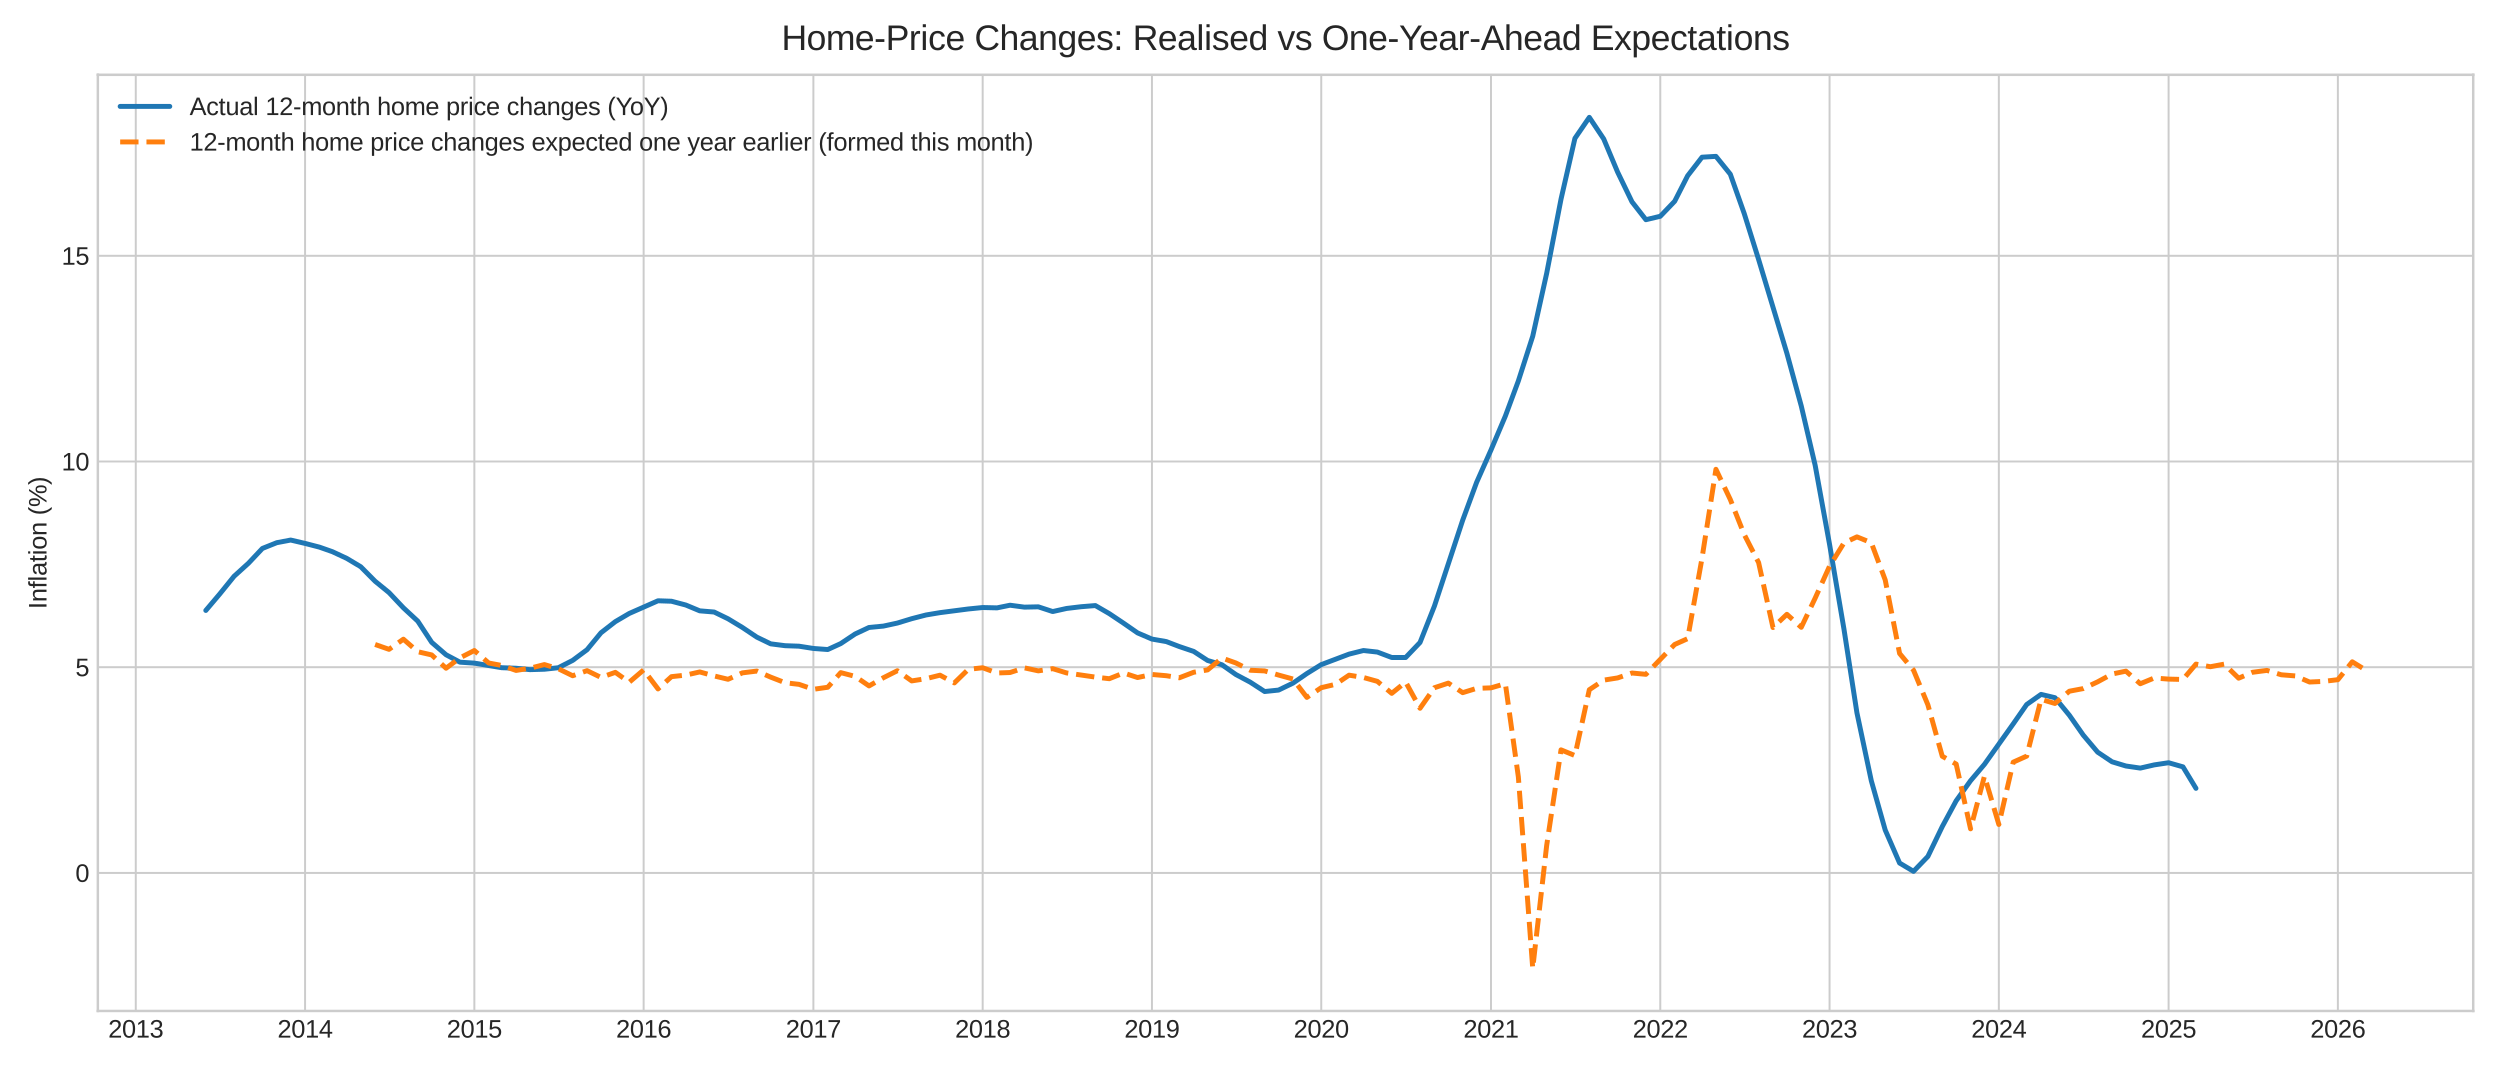 <?xml version="1.0" encoding="utf-8" standalone="no"?>
<!DOCTYPE svg PUBLIC "-//W3C//DTD SVG 1.1//EN"
  "http://www.w3.org/Graphics/SVG/1.1/DTD/svg11.dtd">
<svg xmlns:xlink="http://www.w3.org/1999/xlink" width="1008pt" height="432pt" viewBox="0 0 1008 432" xmlns="http://www.w3.org/2000/svg" version="1.1">
 <defs>
  <style type="text/css">*{stroke-linejoin: round; stroke-linecap: butt}</style>
 </defs>
 <g id="figure_1">
  <g id="patch_1">
   <path d="M 0 432 
L 1008 432 
L 1008 0 
L 0 0 
z
" style="fill: #ffffff"/>
  </g>
  <g id="axes_1">
   <g id="patch_2">
    <path d="M 39.45 407.62 
L 997.2 407.62 
L 997.2 30.16 
L 39.45 30.16 
z
" style="fill: #ffffff"/>
   </g>
   <g id="matplotlib.axis_1">
    <g id="xtick_1">
     <g id="line2d_1">
      <path d="M 54.747 407.62 
L 54.747 30.16 
" clip-path="url(#p0ac0f9d3ae)" style="fill: none; stroke: #cccccc; stroke-width: 0.8; stroke-linecap: round"/>
     </g>
     <g id="line2d_2"/>
     <g id="text_1">
      <!-- 2013 -->
      <g style="fill: #262626" transform="translate(43.625 418.367) scale(0.1 -0.1)">
       <defs>
        <path id="LiberationSans-32" d="M 322 0 
L 322 397 
Q 481 763 711 1042 
Q 941 1322 1194 1548 
Q 1447 1775 1695 1969 
Q 1944 2163 2144 2356 
Q 2344 2550 2467 2762 
Q 2591 2975 2591 3244 
Q 2591 3431 2534 3573 
Q 2478 3716 2372 3812 
Q 2266 3909 2117 3957 
Q 1969 4006 1788 4006 
Q 1619 4006 1470 3959 
Q 1322 3913 1206 3819 
Q 1091 3725 1017 3586 
Q 944 3447 922 3263 
L 347 3316 
Q 375 3553 478 3762 
Q 581 3972 762 4130 
Q 944 4288 1198 4378 
Q 1453 4469 1788 4469 
Q 2116 4469 2372 4391 
Q 2628 4313 2804 4159 
Q 2981 4006 3075 3781 
Q 3169 3556 3169 3263 
Q 3169 3041 3089 2841 
Q 3009 2641 2876 2459 
Q 2744 2278 2569 2109 
Q 2394 1941 2203 1780 
Q 2013 1619 1819 1461 
Q 1625 1303 1454 1143 
Q 1284 984 1150 820 
Q 1016 656 941 478 
L 3238 478 
L 3238 0 
L 322 0 
z
" transform="scale(0.016)"/>
        <path id="LiberationSans-30" d="M 3309 2203 
Q 3309 1569 3189 1136 
Q 3069 703 2861 436 
Q 2653 169 2372 53 
Q 2091 -63 1772 -63 
Q 1450 -63 1172 53 
Q 894 169 689 434 
Q 484 700 367 1133 
Q 250 1566 250 2203 
Q 250 2869 367 3305 
Q 484 3741 690 4000 
Q 897 4259 1178 4364 
Q 1459 4469 1791 4469 
Q 2106 4469 2382 4364 
Q 2659 4259 2865 4000 
Q 3072 3741 3190 3305 
Q 3309 2869 3309 2203 
z
M 2738 2203 
Q 2738 2728 2675 3076 
Q 2613 3425 2491 3633 
Q 2369 3841 2192 3927 
Q 2016 4013 1791 4013 
Q 1553 4013 1372 3925 
Q 1191 3838 1067 3630 
Q 944 3422 881 3073 
Q 819 2725 819 2203 
Q 819 1697 883 1350 
Q 947 1003 1070 792 
Q 1194 581 1372 489 
Q 1550 397 1778 397 
Q 2000 397 2178 489 
Q 2356 581 2479 792 
Q 2603 1003 2670 1350 
Q 2738 1697 2738 2203 
z
" transform="scale(0.016)"/>
        <path id="LiberationSans-31" d="M 488 0 
L 488 478 
L 1609 478 
L 1609 3866 
L 616 3156 
L 616 3688 
L 1656 4403 
L 2175 4403 
L 2175 478 
L 3247 478 
L 3247 0 
L 488 0 
z
" transform="scale(0.016)"/>
        <path id="LiberationSans-33" d="M 3278 1216 
Q 3278 913 3179 675 
Q 3081 438 2892 273 
Q 2703 109 2423 23 
Q 2144 -63 1784 -63 
Q 1375 -63 1095 39 
Q 816 141 634 308 
Q 453 475 362 689 
Q 272 903 244 1131 
L 825 1184 
Q 850 1009 917 865 
Q 984 722 1100 619 
Q 1216 516 1384 459 
Q 1553 403 1784 403 
Q 2209 403 2451 612 
Q 2694 822 2694 1234 
Q 2694 1478 2586 1626 
Q 2478 1775 2317 1858 
Q 2156 1941 1967 1969 
Q 1778 1997 1619 1997 
L 1300 1997 
L 1300 2484 
L 1606 2484 
Q 1766 2484 1937 2517 
Q 2109 2550 2251 2636 
Q 2394 2722 2486 2869 
Q 2578 3016 2578 3244 
Q 2578 3597 2370 3801 
Q 2163 4006 1753 4006 
Q 1381 4006 1151 3815 
Q 922 3625 884 3278 
L 319 3322 
Q 353 3613 478 3828 
Q 603 4044 795 4186 
Q 988 4328 1234 4398 
Q 1481 4469 1759 4469 
Q 2128 4469 2393 4376 
Q 2659 4284 2828 4126 
Q 2997 3969 3076 3756 
Q 3156 3544 3156 3303 
Q 3156 3109 3103 2940 
Q 3050 2772 2937 2637 
Q 2825 2503 2651 2406 
Q 2478 2309 2234 2259 
L 2234 2247 
Q 2500 2219 2697 2126 
Q 2894 2034 3022 1896 
Q 3150 1759 3214 1584 
Q 3278 1409 3278 1216 
z
" transform="scale(0.016)"/>
       </defs>
       <use xlink:href="#LiberationSans-32"/>
       <use xlink:href="#LiberationSans-30" transform="translate(55.615 0)"/>
       <use xlink:href="#LiberationSans-31" transform="translate(111.23 0)"/>
       <use xlink:href="#LiberationSans-33" transform="translate(166.846 0)"/>
      </g>
     </g>
    </g>
    <g id="xtick_2">
     <g id="line2d_3">
      <path d="M 123.003 407.62 
L 123.003 30.16 
" clip-path="url(#p0ac0f9d3ae)" style="fill: none; stroke: #cccccc; stroke-width: 0.8; stroke-linecap: round"/>
     </g>
     <g id="line2d_4"/>
     <g id="text_2">
      <!-- 2014 -->
      <g style="fill: #262626" transform="translate(111.881 418.367) scale(0.1 -0.1)">
       <defs>
        <path id="LiberationSans-34" d="M 2753 997 
L 2753 0 
L 2222 0 
L 2222 997 
L 147 997 
L 147 1434 
L 2163 4403 
L 2753 4403 
L 2753 1441 
L 3372 1441 
L 3372 997 
L 2753 997 
z
M 2222 3769 
Q 2216 3753 2191 3708 
Q 2166 3663 2134 3606 
Q 2103 3550 2070 3492 
Q 2038 3434 2013 3397 
L 884 1734 
Q 869 1709 839 1668 
Q 809 1628 778 1586 
Q 747 1544 715 1503 
Q 684 1463 666 1441 
L 2222 1441 
L 2222 3769 
z
" transform="scale(0.016)"/>
       </defs>
       <use xlink:href="#LiberationSans-32"/>
       <use xlink:href="#LiberationSans-30" transform="translate(55.615 0)"/>
       <use xlink:href="#LiberationSans-31" transform="translate(111.23 0)"/>
       <use xlink:href="#LiberationSans-34" transform="translate(166.846 0)"/>
      </g>
     </g>
    </g>
    <g id="xtick_3">
     <g id="line2d_5">
      <path d="M 191.258 407.62 
L 191.258 30.16 
" clip-path="url(#p0ac0f9d3ae)" style="fill: none; stroke: #cccccc; stroke-width: 0.8; stroke-linecap: round"/>
     </g>
     <g id="line2d_6"/>
     <g id="text_3">
      <!-- 2015 -->
      <g style="fill: #262626" transform="translate(180.136 418.367) scale(0.1 -0.1)">
       <defs>
        <path id="LiberationSans-35" d="M 3291 1434 
Q 3291 1103 3191 828 
Q 3091 553 2894 354 
Q 2697 156 2405 46 
Q 2113 -63 1728 -63 
Q 1381 -63 1123 18 
Q 866 100 687 242 
Q 509 384 404 575 
Q 300 766 256 984 
L 825 1050 
Q 859 925 921 808 
Q 984 691 1092 598 
Q 1200 506 1358 451 
Q 1516 397 1741 397 
Q 1959 397 2137 464 
Q 2316 531 2442 662 
Q 2569 794 2637 984 
Q 2706 1175 2706 1422 
Q 2706 1625 2640 1795 
Q 2575 1966 2453 2089 
Q 2331 2213 2154 2281 
Q 1978 2350 1753 2350 
Q 1613 2350 1494 2325 
Q 1375 2300 1273 2256 
Q 1172 2213 1089 2155 
Q 1006 2097 934 2034 
L 384 2034 
L 531 4403 
L 3034 4403 
L 3034 3925 
L 1044 3925 
L 959 2528 
Q 1109 2644 1334 2726 
Q 1559 2809 1869 2809 
Q 2197 2809 2459 2709 
Q 2722 2609 2906 2426 
Q 3091 2244 3191 1991 
Q 3291 1738 3291 1434 
z
" transform="scale(0.016)"/>
       </defs>
       <use xlink:href="#LiberationSans-32"/>
       <use xlink:href="#LiberationSans-30" transform="translate(55.615 0)"/>
       <use xlink:href="#LiberationSans-31" transform="translate(111.23 0)"/>
       <use xlink:href="#LiberationSans-35" transform="translate(166.846 0)"/>
      </g>
     </g>
    </g>
    <g id="xtick_4">
     <g id="line2d_7">
      <path d="M 259.514 407.62 
L 259.514 30.16 
" clip-path="url(#p0ac0f9d3ae)" style="fill: none; stroke: #cccccc; stroke-width: 0.8; stroke-linecap: round"/>
     </g>
     <g id="line2d_8"/>
     <g id="text_4">
      <!-- 2016 -->
      <g style="fill: #262626" transform="translate(248.392 418.367) scale(0.1 -0.1)">
       <defs>
        <path id="LiberationSans-36" d="M 3278 1441 
Q 3278 1109 3186 832 
Q 3094 556 2914 357 
Q 2734 159 2468 48 
Q 2203 -63 1856 -63 
Q 1472 -63 1184 84 
Q 897 231 706 507 
Q 516 784 420 1186 
Q 325 1588 325 2100 
Q 325 2688 433 3131 
Q 541 3575 744 3872 
Q 947 4169 1239 4319 
Q 1531 4469 1900 4469 
Q 2125 4469 2322 4422 
Q 2519 4375 2680 4270 
Q 2841 4166 2962 3994 
Q 3084 3822 3156 3572 
L 2619 3475 
Q 2531 3759 2339 3886 
Q 2147 4013 1894 4013 
Q 1663 4013 1475 3903 
Q 1288 3794 1156 3576 
Q 1025 3359 954 3031 
Q 884 2703 884 2266 
Q 1038 2550 1316 2698 
Q 1594 2847 1953 2847 
Q 2253 2847 2497 2750 
Q 2741 2653 2914 2470 
Q 3088 2288 3183 2027 
Q 3278 1766 3278 1441 
z
M 2706 1416 
Q 2706 1644 2650 1828 
Q 2594 2013 2481 2142 
Q 2369 2272 2203 2342 
Q 2038 2413 1819 2413 
Q 1666 2413 1509 2367 
Q 1353 2322 1226 2220 
Q 1100 2119 1020 1953 
Q 941 1788 941 1550 
Q 941 1306 1003 1095 
Q 1066 884 1183 728 
Q 1300 572 1465 481 
Q 1631 391 1838 391 
Q 2041 391 2202 461 
Q 2363 531 2475 664 
Q 2588 797 2647 987 
Q 2706 1178 2706 1416 
z
" transform="scale(0.016)"/>
       </defs>
       <use xlink:href="#LiberationSans-32"/>
       <use xlink:href="#LiberationSans-30" transform="translate(55.615 0)"/>
       <use xlink:href="#LiberationSans-31" transform="translate(111.23 0)"/>
       <use xlink:href="#LiberationSans-36" transform="translate(166.846 0)"/>
      </g>
     </g>
    </g>
    <g id="xtick_5">
     <g id="line2d_9">
      <path d="M 327.957 407.62 
L 327.957 30.16 
" clip-path="url(#p0ac0f9d3ae)" style="fill: none; stroke: #cccccc; stroke-width: 0.8; stroke-linecap: round"/>
     </g>
     <g id="line2d_10"/>
     <g id="text_5">
      <!-- 2017 -->
      <g style="fill: #262626" transform="translate(316.835 418.367) scale(0.1 -0.1)">
       <defs>
        <path id="LiberationSans-37" d="M 3238 3947 
Q 2906 3441 2628 2973 
Q 2350 2506 2150 2032 
Q 1950 1559 1839 1061 
Q 1728 563 1728 0 
L 1141 0 
Q 1141 528 1266 1036 
Q 1391 1544 1603 2033 
Q 1816 2522 2097 2994 
Q 2378 3466 2694 3925 
L 328 3925 
L 328 4403 
L 3238 4403 
L 3238 3947 
z
" transform="scale(0.016)"/>
       </defs>
       <use xlink:href="#LiberationSans-32"/>
       <use xlink:href="#LiberationSans-30" transform="translate(55.615 0)"/>
       <use xlink:href="#LiberationSans-31" transform="translate(111.23 0)"/>
       <use xlink:href="#LiberationSans-37" transform="translate(166.846 0)"/>
      </g>
     </g>
    </g>
    <g id="xtick_6">
     <g id="line2d_11">
      <path d="M 396.213 407.62 
L 396.213 30.16 
" clip-path="url(#p0ac0f9d3ae)" style="fill: none; stroke: #cccccc; stroke-width: 0.8; stroke-linecap: round"/>
     </g>
     <g id="line2d_12"/>
     <g id="text_6">
      <!-- 2018 -->
      <g style="fill: #262626" transform="translate(385.091 418.367) scale(0.1 -0.1)">
       <defs>
        <path id="LiberationSans-38" d="M 3281 1228 
Q 3281 947 3192 711 
Q 3103 475 2920 303 
Q 2738 131 2453 34 
Q 2169 -63 1781 -63 
Q 1394 -63 1111 34 
Q 828 131 642 301 
Q 456 472 367 708 
Q 278 944 278 1222 
Q 278 1463 351 1650 
Q 425 1838 548 1973 
Q 672 2109 830 2192 
Q 988 2275 1156 2303 
L 1156 2316 
Q 972 2359 826 2456 
Q 681 2553 582 2689 
Q 484 2825 432 2990 
Q 381 3156 381 3341 
Q 381 3572 470 3776 
Q 559 3981 734 4136 
Q 909 4291 1168 4380 
Q 1428 4469 1769 4469 
Q 2128 4469 2392 4378 
Q 2656 4288 2829 4133 
Q 3003 3978 3087 3772 
Q 3172 3566 3172 3334 
Q 3172 3153 3120 2987 
Q 3069 2822 2970 2686 
Q 2872 2550 2726 2454 
Q 2581 2359 2391 2322 
L 2391 2309 
Q 2581 2278 2743 2195 
Q 2906 2113 3025 1977 
Q 3144 1841 3212 1653 
Q 3281 1466 3281 1228 
z
M 2588 3303 
Q 2588 3469 2545 3606 
Q 2503 3744 2406 3842 
Q 2309 3941 2153 3995 
Q 1997 4050 1769 4050 
Q 1547 4050 1394 3995 
Q 1241 3941 1142 3842 
Q 1044 3744 1000 3606 
Q 956 3469 956 3303 
Q 956 3172 990 3034 
Q 1025 2897 1115 2784 
Q 1206 2672 1365 2600 
Q 1525 2528 1775 2528 
Q 2041 2528 2202 2600 
Q 2363 2672 2448 2784 
Q 2534 2897 2561 3034 
Q 2588 3172 2588 3303 
z
M 2697 1281 
Q 2697 1441 2653 1589 
Q 2609 1738 2503 1852 
Q 2397 1966 2217 2036 
Q 2038 2106 1769 2106 
Q 1522 2106 1348 2036 
Q 1175 1966 1067 1850 
Q 959 1734 909 1582 
Q 859 1431 859 1269 
Q 859 1066 909 898 
Q 959 731 1068 611 
Q 1178 491 1356 425 
Q 1534 359 1788 359 
Q 2044 359 2219 425 
Q 2394 491 2500 611 
Q 2606 731 2651 901 
Q 2697 1072 2697 1281 
z
" transform="scale(0.016)"/>
       </defs>
       <use xlink:href="#LiberationSans-32"/>
       <use xlink:href="#LiberationSans-30" transform="translate(55.615 0)"/>
       <use xlink:href="#LiberationSans-31" transform="translate(111.23 0)"/>
       <use xlink:href="#LiberationSans-38" transform="translate(166.846 0)"/>
      </g>
     </g>
    </g>
    <g id="xtick_7">
     <g id="line2d_13">
      <path d="M 464.468 407.62 
L 464.468 30.16 
" clip-path="url(#p0ac0f9d3ae)" style="fill: none; stroke: #cccccc; stroke-width: 0.8; stroke-linecap: round"/>
     </g>
     <g id="line2d_14"/>
     <g id="text_7">
      <!-- 2019 -->
      <g style="fill: #262626" transform="translate(453.347 418.367) scale(0.1 -0.1)">
       <defs>
        <path id="LiberationSans-39" d="M 3256 2291 
Q 3256 1703 3145 1261 
Q 3034 819 2828 525 
Q 2622 231 2326 84 
Q 2031 -63 1663 -63 
Q 1409 -63 1206 -11 
Q 1003 41 843 150 
Q 684 259 571 434 
Q 459 609 391 856 
L 928 941 
Q 1016 656 1202 523 
Q 1388 391 1672 391 
Q 1900 391 2089 498 
Q 2278 606 2411 822 
Q 2544 1038 2619 1363 
Q 2694 1688 2700 2125 
Q 2634 1978 2520 1862 
Q 2406 1747 2261 1667 
Q 2116 1588 1947 1545 
Q 1778 1503 1606 1503 
Q 1306 1503 1064 1611 
Q 822 1719 653 1912 
Q 484 2106 392 2379 
Q 300 2653 300 2988 
Q 300 3328 398 3603 
Q 497 3878 684 4070 
Q 872 4263 1145 4366 
Q 1419 4469 1766 4469 
Q 2500 4469 2878 3925 
Q 3256 3381 3256 2291 
z
M 2644 2834 
Q 2644 3078 2586 3293 
Q 2528 3509 2414 3668 
Q 2300 3828 2133 3920 
Q 1966 4013 1747 4013 
Q 1544 4013 1381 3941 
Q 1219 3869 1106 3736 
Q 994 3603 933 3412 
Q 872 3222 872 2988 
Q 872 2766 926 2575 
Q 981 2384 1090 2245 
Q 1200 2106 1362 2026 
Q 1525 1947 1741 1947 
Q 1897 1947 2058 2000 
Q 2219 2053 2348 2162 
Q 2478 2272 2561 2439 
Q 2644 2606 2644 2834 
z
" transform="scale(0.016)"/>
       </defs>
       <use xlink:href="#LiberationSans-32"/>
       <use xlink:href="#LiberationSans-30" transform="translate(55.615 0)"/>
       <use xlink:href="#LiberationSans-31" transform="translate(111.23 0)"/>
       <use xlink:href="#LiberationSans-39" transform="translate(166.846 0)"/>
      </g>
     </g>
    </g>
    <g id="xtick_8">
     <g id="line2d_15">
      <path d="M 532.724 407.62 
L 532.724 30.16 
" clip-path="url(#p0ac0f9d3ae)" style="fill: none; stroke: #cccccc; stroke-width: 0.8; stroke-linecap: round"/>
     </g>
     <g id="line2d_16"/>
     <g id="text_8">
      <!-- 2020 -->
      <g style="fill: #262626" transform="translate(521.602 418.367) scale(0.1 -0.1)">
       <use xlink:href="#LiberationSans-32"/>
       <use xlink:href="#LiberationSans-30" transform="translate(55.615 0)"/>
       <use xlink:href="#LiberationSans-32" transform="translate(111.23 0)"/>
       <use xlink:href="#LiberationSans-30" transform="translate(166.846 0)"/>
      </g>
     </g>
    </g>
    <g id="xtick_9">
     <g id="line2d_17">
      <path d="M 601.167 407.62 
L 601.167 30.16 
" clip-path="url(#p0ac0f9d3ae)" style="fill: none; stroke: #cccccc; stroke-width: 0.8; stroke-linecap: round"/>
     </g>
     <g id="line2d_18"/>
     <g id="text_9">
      <!-- 2021 -->
      <g style="fill: #262626" transform="translate(590.045 418.367) scale(0.1 -0.1)">
       <use xlink:href="#LiberationSans-32"/>
       <use xlink:href="#LiberationSans-30" transform="translate(55.615 0)"/>
       <use xlink:href="#LiberationSans-32" transform="translate(111.23 0)"/>
       <use xlink:href="#LiberationSans-31" transform="translate(166.846 0)"/>
      </g>
     </g>
    </g>
    <g id="xtick_10">
     <g id="line2d_19">
      <path d="M 669.423 407.62 
L 669.423 30.16 
" clip-path="url(#p0ac0f9d3ae)" style="fill: none; stroke: #cccccc; stroke-width: 0.8; stroke-linecap: round"/>
     </g>
     <g id="line2d_20"/>
     <g id="text_10">
      <!-- 2022 -->
      <g style="fill: #262626" transform="translate(658.301 418.367) scale(0.1 -0.1)">
       <use xlink:href="#LiberationSans-32"/>
       <use xlink:href="#LiberationSans-30" transform="translate(55.615 0)"/>
       <use xlink:href="#LiberationSans-32" transform="translate(111.23 0)"/>
       <use xlink:href="#LiberationSans-32" transform="translate(166.846 0)"/>
      </g>
     </g>
    </g>
    <g id="xtick_11">
     <g id="line2d_21">
      <path d="M 737.678 407.62 
L 737.678 30.16 
" clip-path="url(#p0ac0f9d3ae)" style="fill: none; stroke: #cccccc; stroke-width: 0.8; stroke-linecap: round"/>
     </g>
     <g id="line2d_22"/>
     <g id="text_11">
      <!-- 2023 -->
      <g style="fill: #262626" transform="translate(726.557 418.367) scale(0.1 -0.1)">
       <use xlink:href="#LiberationSans-32"/>
       <use xlink:href="#LiberationSans-30" transform="translate(55.615 0)"/>
       <use xlink:href="#LiberationSans-32" transform="translate(111.23 0)"/>
       <use xlink:href="#LiberationSans-33" transform="translate(166.846 0)"/>
      </g>
     </g>
    </g>
    <g id="xtick_12">
     <g id="line2d_23">
      <path d="M 805.934 407.62 
L 805.934 30.16 
" clip-path="url(#p0ac0f9d3ae)" style="fill: none; stroke: #cccccc; stroke-width: 0.8; stroke-linecap: round"/>
     </g>
     <g id="line2d_24"/>
     <g id="text_12">
      <!-- 2024 -->
      <g style="fill: #262626" transform="translate(794.812 418.367) scale(0.1 -0.1)">
       <use xlink:href="#LiberationSans-32"/>
       <use xlink:href="#LiberationSans-30" transform="translate(55.615 0)"/>
       <use xlink:href="#LiberationSans-32" transform="translate(111.23 0)"/>
       <use xlink:href="#LiberationSans-34" transform="translate(166.846 0)"/>
      </g>
     </g>
    </g>
    <g id="xtick_13">
     <g id="line2d_25">
      <path d="M 874.377 407.62 
L 874.377 30.16 
" clip-path="url(#p0ac0f9d3ae)" style="fill: none; stroke: #cccccc; stroke-width: 0.8; stroke-linecap: round"/>
     </g>
     <g id="line2d_26"/>
     <g id="text_13">
      <!-- 2025 -->
      <g style="fill: #262626" transform="translate(863.255 418.367) scale(0.1 -0.1)">
       <use xlink:href="#LiberationSans-32"/>
       <use xlink:href="#LiberationSans-30" transform="translate(55.615 0)"/>
       <use xlink:href="#LiberationSans-32" transform="translate(111.23 0)"/>
       <use xlink:href="#LiberationSans-35" transform="translate(166.846 0)"/>
      </g>
     </g>
    </g>
    <g id="xtick_14">
     <g id="line2d_27">
      <path d="M 942.633 407.62 
L 942.633 30.16 
" clip-path="url(#p0ac0f9d3ae)" style="fill: none; stroke: #cccccc; stroke-width: 0.8; stroke-linecap: round"/>
     </g>
     <g id="line2d_28"/>
     <g id="text_14">
      <!-- 2026 -->
      <g style="fill: #262626" transform="translate(931.511 418.367) scale(0.1 -0.1)">
       <use xlink:href="#LiberationSans-32"/>
       <use xlink:href="#LiberationSans-30" transform="translate(55.615 0)"/>
       <use xlink:href="#LiberationSans-32" transform="translate(111.23 0)"/>
       <use xlink:href="#LiberationSans-36" transform="translate(166.846 0)"/>
      </g>
     </g>
    </g>
   </g>
   <g id="matplotlib.axis_2">
    <g id="ytick_1">
     <g id="line2d_29">
      <path d="M 39.45 351.959 
L 997.2 351.959 
" clip-path="url(#p0ac0f9d3ae)" style="fill: none; stroke: #cccccc; stroke-width: 0.8; stroke-linecap: round"/>
     </g>
     <g id="line2d_30"/>
     <g id="text_15">
      <!-- 0 -->
      <g style="fill: #262626" transform="translate(30.389 355.582) scale(0.1 -0.1)">
       <use xlink:href="#LiberationSans-30"/>
      </g>
     </g>
    </g>
    <g id="ytick_2">
     <g id="line2d_31">
      <path d="M 39.45 269.016 
L 997.2 269.016 
" clip-path="url(#p0ac0f9d3ae)" style="fill: none; stroke: #cccccc; stroke-width: 0.8; stroke-linecap: round"/>
     </g>
     <g id="line2d_32"/>
     <g id="text_16">
      <!-- 5 -->
      <g style="fill: #262626" transform="translate(30.389 272.639) scale(0.1 -0.1)">
       <use xlink:href="#LiberationSans-35"/>
      </g>
     </g>
    </g>
    <g id="ytick_3">
     <g id="line2d_33">
      <path d="M 39.45 186.073 
L 997.2 186.073 
" clip-path="url(#p0ac0f9d3ae)" style="fill: none; stroke: #cccccc; stroke-width: 0.8; stroke-linecap: round"/>
     </g>
     <g id="line2d_34"/>
     <g id="text_17">
      <!-- 10 -->
      <g style="fill: #262626" transform="translate(24.828 189.696) scale(0.1 -0.1)">
       <use xlink:href="#LiberationSans-31"/>
       <use xlink:href="#LiberationSans-30" transform="translate(55.615 0)"/>
      </g>
     </g>
    </g>
    <g id="ytick_4">
     <g id="line2d_35">
      <path d="M 39.45 103.13 
L 997.2 103.13 
" clip-path="url(#p0ac0f9d3ae)" style="fill: none; stroke: #cccccc; stroke-width: 0.8; stroke-linecap: round"/>
     </g>
     <g id="line2d_36"/>
     <g id="text_18">
      <!-- 15 -->
      <g style="fill: #262626" transform="translate(24.828 106.753) scale(0.1 -0.1)">
       <use xlink:href="#LiberationSans-31"/>
       <use xlink:href="#LiberationSans-35" transform="translate(55.615 0)"/>
      </g>
     </g>
    </g>
    <g id="text_19">
     <!-- Inflation (%) -->
     <g style="fill: #262626" transform="translate(18.753 245.566) rotate(-90) scale(0.1 -0.1)">
      <defs>
       <path id="LiberationSans-49" d="M 591 0 
L 591 4403 
L 1188 4403 
L 1188 0 
L 591 0 
z
" transform="scale(0.016)"/>
       <path id="LiberationSans-6e" d="M 2578 0 
L 2578 2144 
Q 2578 2391 2542 2556 
Q 2506 2722 2425 2823 
Q 2344 2925 2211 2967 
Q 2078 3009 1881 3009 
Q 1681 3009 1520 2939 
Q 1359 2869 1245 2736 
Q 1131 2603 1068 2408 
Q 1006 2213 1006 1959 
L 1006 0 
L 444 0 
L 444 2659 
Q 444 2766 442 2883 
Q 441 3000 437 3104 
Q 434 3209 431 3284 
Q 428 3359 425 3381 
L 956 3381 
Q 959 3366 962 3297 
Q 966 3228 970 3139 
Q 975 3050 978 2958 
Q 981 2866 981 2803 
L 991 2803 
Q 1072 2950 1169 3069 
Q 1266 3188 1394 3270 
Q 1522 3353 1687 3398 
Q 1853 3444 2072 3444 
Q 2353 3444 2556 3375 
Q 2759 3306 2890 3162 
Q 3022 3019 3083 2792 
Q 3144 2566 3144 2253 
L 3144 0 
L 2578 0 
z
" transform="scale(0.016)"/>
       <path id="LiberationSans-66" d="M 1128 2972 
L 1128 0 
L 566 0 
L 566 2972 
L 91 2972 
L 91 3381 
L 566 3381 
L 566 3763 
Q 566 3947 600 4105 
Q 634 4263 726 4380 
Q 819 4497 978 4564 
Q 1138 4631 1391 4631 
Q 1491 4631 1598 4622 
Q 1706 4613 1788 4594 
L 1788 4166 
Q 1734 4175 1664 4183 
Q 1594 4191 1538 4191 
Q 1413 4191 1333 4156 
Q 1253 4122 1208 4058 
Q 1163 3994 1145 3900 
Q 1128 3806 1128 3684 
L 1128 3381 
L 1788 3381 
L 1788 2972 
L 1128 2972 
z
" transform="scale(0.016)"/>
       <path id="LiberationSans-6c" d="M 431 0 
L 431 4638 
L 994 4638 
L 994 0 
L 431 0 
z
" transform="scale(0.016)"/>
       <path id="LiberationSans-61" d="M 1294 -63 
Q 784 -63 528 206 
Q 272 475 272 944 
Q 272 1278 398 1492 
Q 525 1706 729 1828 
Q 934 1950 1196 1997 
Q 1459 2044 1731 2050 
L 2491 2063 
L 2491 2247 
Q 2491 2456 2447 2603 
Q 2403 2750 2312 2840 
Q 2222 2931 2086 2973 
Q 1950 3016 1766 3016 
Q 1603 3016 1472 2992 
Q 1341 2969 1244 2908 
Q 1147 2847 1087 2742 
Q 1028 2638 1009 2478 
L 422 2531 
Q 453 2731 540 2898 
Q 628 3066 789 3187 
Q 950 3309 1192 3376 
Q 1434 3444 1778 3444 
Q 2416 3444 2737 3151 
Q 3059 2859 3059 2306 
L 3059 850 
Q 3059 600 3125 473 
Q 3191 347 3375 347 
Q 3422 347 3469 353 
Q 3516 359 3559 369 
L 3559 19 
Q 3453 -6 3348 -18 
Q 3244 -31 3125 -31 
Q 2966 -31 2852 11 
Q 2738 53 2666 139 
Q 2594 225 2556 351 
Q 2519 478 2509 647 
L 2491 647 
Q 2400 484 2292 353 
Q 2184 222 2040 130 
Q 1897 38 1714 -12 
Q 1531 -63 1294 -63 
z
M 1422 359 
Q 1691 359 1892 457 
Q 2094 556 2226 709 
Q 2359 863 2425 1044 
Q 2491 1225 2491 1391 
L 2491 1669 
L 1875 1656 
Q 1669 1653 1483 1626 
Q 1297 1600 1156 1522 
Q 1016 1444 933 1303 
Q 850 1163 850 934 
Q 850 659 998 509 
Q 1147 359 1422 359 
z
" transform="scale(0.016)"/>
       <path id="LiberationSans-74" d="M 1731 25 
Q 1603 -9 1470 -29 
Q 1338 -50 1163 -50 
Q 488 -50 488 716 
L 488 2972 
L 97 2972 
L 97 3381 
L 509 3381 
L 675 4138 
L 1050 4138 
L 1050 3381 
L 1675 3381 
L 1675 2972 
L 1050 2972 
L 1050 838 
Q 1050 594 1129 495 
Q 1209 397 1406 397 
Q 1488 397 1564 409 
Q 1641 422 1731 441 
L 1731 25 
z
" transform="scale(0.016)"/>
       <path id="LiberationSans-69" d="M 428 4100 
L 428 4638 
L 991 4638 
L 991 4100 
L 428 4100 
z
M 428 0 
L 428 3381 
L 991 3381 
L 991 0 
L 428 0 
z
" transform="scale(0.016)"/>
       <path id="LiberationSans-6f" d="M 3291 1694 
Q 3291 806 2900 371 
Q 2509 -63 1766 -63 
Q 1413 -63 1134 43 
Q 856 150 664 369 
Q 472 588 370 917 
Q 269 1247 269 1694 
Q 269 3444 1784 3444 
Q 2178 3444 2464 3334 
Q 2750 3225 2933 3006 
Q 3116 2788 3203 2459 
Q 3291 2131 3291 1694 
z
M 2700 1694 
Q 2700 2088 2639 2344 
Q 2578 2600 2461 2753 
Q 2344 2906 2175 2967 
Q 2006 3028 1794 3028 
Q 1578 3028 1404 2964 
Q 1231 2900 1109 2745 
Q 988 2591 923 2334 
Q 859 2078 859 1694 
Q 859 1300 928 1042 
Q 997 784 1117 631 
Q 1238 478 1402 415 
Q 1566 353 1759 353 
Q 1975 353 2150 414 
Q 2325 475 2447 628 
Q 2569 781 2634 1040 
Q 2700 1300 2700 1694 
z
" transform="scale(0.016)"/>
       <path id="LiberationSans-20" transform="scale(0.016)"/>
       <path id="LiberationSans-28" d="M 397 1663 
Q 397 2097 462 2494 
Q 528 2891 668 3256 
Q 809 3622 1028 3965 
Q 1247 4309 1550 4638 
L 2094 4638 
Q 1800 4309 1586 3964 
Q 1372 3619 1234 3251 
Q 1097 2884 1030 2487 
Q 963 2091 963 1656 
Q 963 1222 1030 825 
Q 1097 428 1234 59 
Q 1372 -309 1586 -653 
Q 1800 -997 2094 -1325 
L 1550 -1325 
Q 1247 -997 1028 -653 
Q 809 -309 668 56 
Q 528 422 462 817 
Q 397 1213 397 1650 
L 397 1663 
z
" transform="scale(0.016)"/>
       <path id="LiberationSans-25" d="M 5463 1356 
Q 5463 966 5383 698 
Q 5303 431 5167 267 
Q 5031 103 4850 32 
Q 4669 -38 4463 -38 
Q 4256 -38 4076 32 
Q 3897 103 3764 265 
Q 3631 428 3554 695 
Q 3478 963 3478 1356 
Q 3478 1772 3553 2044 
Q 3628 2316 3762 2477 
Q 3897 2638 4080 2702 
Q 4263 2766 4475 2766 
Q 4681 2766 4861 2702 
Q 5041 2638 5173 2477 
Q 5306 2316 5384 2044 
Q 5463 1772 5463 1356 
z
M 1647 0 
L 1163 0 
L 4044 4403 
L 4534 4403 
L 1647 0 
z
M 1231 4441 
Q 1431 4441 1609 4377 
Q 1788 4313 1922 4153 
Q 2056 3994 2132 3725 
Q 2209 3456 2209 3047 
Q 2209 2653 2131 2384 
Q 2053 2116 1920 1948 
Q 1788 1781 1606 1709 
Q 1425 1638 1219 1638 
Q 1009 1638 828 1709 
Q 647 1781 514 1947 
Q 381 2113 304 2381 
Q 228 2650 228 3047 
Q 228 3456 304 3725 
Q 381 3994 515 4153 
Q 650 4313 834 4377 
Q 1019 4441 1231 4441 
z
M 5000 1356 
Q 5000 1666 4965 1870 
Q 4931 2075 4864 2197 
Q 4797 2319 4698 2369 
Q 4600 2419 4475 2419 
Q 4344 2419 4244 2367 
Q 4144 2316 4075 2194 
Q 4006 2072 3972 1867 
Q 3938 1663 3938 1356 
Q 3938 1059 3973 859 
Q 4009 659 4076 536 
Q 4144 413 4242 359 
Q 4341 306 4469 306 
Q 4591 306 4689 359 
Q 4788 413 4856 536 
Q 4925 659 4962 859 
Q 5000 1059 5000 1356 
z
M 1750 3047 
Q 1750 3353 1715 3556 
Q 1681 3759 1615 3881 
Q 1550 4003 1453 4053 
Q 1356 4103 1231 4103 
Q 1097 4103 995 4051 
Q 894 4000 825 3878 
Q 756 3756 722 3553 
Q 688 3350 688 3047 
Q 688 2750 723 2547 
Q 759 2344 826 2220 
Q 894 2097 994 2044 
Q 1094 1991 1225 1991 
Q 1344 1991 1441 2044 
Q 1538 2097 1606 2220 
Q 1675 2344 1712 2547 
Q 1750 2750 1750 3047 
z
" transform="scale(0.016)"/>
       <path id="LiberationSans-29" d="M 1734 1650 
Q 1734 1213 1668 817 
Q 1603 422 1462 56 
Q 1322 -309 1103 -653 
Q 884 -997 581 -1325 
L 38 -1325 
Q 331 -997 545 -653 
Q 759 -309 896 59 
Q 1034 428 1101 825 
Q 1169 1222 1169 1656 
Q 1169 2091 1101 2487 
Q 1034 2884 896 3251 
Q 759 3619 545 3964 
Q 331 4309 38 4638 
L 581 4638 
Q 884 4309 1103 3965 
Q 1322 3622 1462 3256 
Q 1603 2891 1668 2494 
Q 1734 2097 1734 1663 
L 1734 1650 
z
" transform="scale(0.016)"/>
      </defs>
      <use xlink:href="#LiberationSans-49"/>
      <use xlink:href="#LiberationSans-6e" transform="translate(27.783 0)"/>
      <use xlink:href="#LiberationSans-66" transform="translate(83.398 0)"/>
      <use xlink:href="#LiberationSans-6c" transform="translate(111.182 0)"/>
      <use xlink:href="#LiberationSans-61" transform="translate(133.398 0)"/>
      <use xlink:href="#LiberationSans-74" transform="translate(189.014 0)"/>
      <use xlink:href="#LiberationSans-69" transform="translate(216.797 0)"/>
      <use xlink:href="#LiberationSans-6f" transform="translate(239.014 0)"/>
      <use xlink:href="#LiberationSans-6e" transform="translate(294.629 0)"/>
      <use xlink:href="#LiberationSans-20" transform="translate(350.244 0)"/>
      <use xlink:href="#LiberationSans-28" transform="translate(378.027 0)"/>
      <use xlink:href="#LiberationSans-25" transform="translate(411.328 0)"/>
      <use xlink:href="#LiberationSans-29" transform="translate(500.244 0)"/>
     </g>
    </g>
   </g>
   <g id="line2d_37">
    <path d="M 82.984 246.128 
L 88.594 239.5 
L 94.391 232.34 
L 100.188 227.089 
L 105.798 221.132 
L 111.595 218.812 
L 117.205 217.749 
L 123.003 219.106 
L 128.8 220.605 
L 134.036 222.447 
L 139.833 225.154 
L 145.443 228.505 
L 151.24 234.353 
L 156.85 238.927 
L 162.647 245.068 
L 168.444 250.446 
L 174.054 258.988 
L 179.851 264.001 
L 185.461 266.991 
L 191.258 267.377 
L 202.291 269.22 
L 208.089 269.437 
L 213.699 270.001 
L 219.496 269.833 
L 225.106 269.231 
L 230.903 266.271 
L 236.7 261.96 
L 242.31 255.144 
L 248.107 250.639 
L 253.717 247.344 
L 265.311 242.235 
L 270.734 242.417 
L 276.531 243.95 
L 282.141 246.292 
L 287.938 246.769 
L 293.548 249.496 
L 299.346 253.002 
L 305.143 256.888 
L 310.753 259.598 
L 316.55 260.344 
L 322.16 260.545 
L 327.957 261.46 
L 333.754 261.892 
L 338.99 259.489 
L 344.787 255.626 
L 350.397 252.99 
L 356.194 252.439 
L 361.804 251.222 
L 367.601 249.457 
L 373.398 247.956 
L 379.008 247.016 
L 390.416 245.538 
L 396.213 244.953 
L 402.01 245.09 
L 407.246 244.024 
L 413.043 244.797 
L 418.653 244.673 
L 424.45 246.575 
L 430.06 245.328 
L 435.857 244.633 
L 441.654 244.159 
L 447.264 247.411 
L 453.061 251.294 
L 458.671 255.186 
L 464.468 257.676 
L 470.265 258.689 
L 475.502 260.687 
L 481.299 262.648 
L 486.909 266.301 
L 492.706 268.037 
L 498.316 271.975 
L 504.113 275.062 
L 509.91 278.825 
L 515.52 278.238 
L 521.317 275.443 
L 526.927 271.574 
L 532.724 267.979 
L 543.944 263.742 
L 549.741 262.29 
L 555.351 262.912 
L 561.148 265.1 
L 566.759 265.105 
L 572.556 259.041 
L 578.353 244.374 
L 589.76 209.727 
L 595.37 194.486 
L 601.167 181.434 
L 606.964 167.746 
L 612.2 153.594 
L 617.997 135.553 
L 623.607 110.262 
L 629.404 80.282 
L 635.014 55.775 
L 640.811 47.317 
L 646.608 56.005 
L 652.219 69.38 
L 658.016 81.378 
L 663.626 88.582 
L 669.423 87.203 
L 675.22 81.16 
L 680.456 70.875 
L 686.253 63.379 
L 691.863 63.045 
L 697.66 70.23 
L 703.27 86.105 
L 709.067 104.611 
L 720.474 142.443 
L 726.271 163.688 
L 731.881 187.646 
L 737.678 219.495 
L 743.476 253.603 
L 748.712 287.399 
L 754.509 314.792 
L 760.119 334.667 
L 765.916 347.983 
L 771.526 351.328 
L 777.323 345.319 
L 783.12 333.276 
L 788.73 322.877 
L 794.527 314.785 
L 800.137 308.168 
L 811.731 291.864 
L 817.154 284.065 
L 822.951 279.977 
L 828.561 281.31 
L 834.359 288.38 
L 839.969 296.4 
L 845.766 303.267 
L 851.563 307.15 
L 857.173 308.853 
L 862.97 309.696 
L 868.58 308.406 
L 874.377 307.533 
L 880.174 309.195 
L 885.41 317.856 
L 885.41 317.856 
" clip-path="url(#p0ac0f9d3ae)" style="fill: none; stroke: #1f77b4; stroke-width: 2; stroke-linecap: round"/>
   </g>
   <g id="line2d_38">
    <path d="M 151.24 259.85 
L 156.85 261.811 
L 162.647 257.724 
L 168.444 262.779 
L 174.054 264.065 
L 179.851 269.427 
L 185.461 265.24 
L 191.258 262.293 
L 197.055 267.328 
L 202.291 268.313 
L 208.089 270.319 
L 213.699 269.424 
L 219.496 267.954 
L 225.106 269.631 
L 230.903 272.459 
L 236.7 270.41 
L 242.31 273.133 
L 248.107 271.089 
L 253.717 275.069 
L 259.514 270.109 
L 265.311 277.773 
L 270.734 272.827 
L 276.531 272.199 
L 282.141 270.923 
L 287.938 272.535 
L 293.548 273.886 
L 299.346 271.296 
L 305.143 270.574 
L 310.753 273.023 
L 316.55 275.277 
L 322.16 275.931 
L 327.957 277.928 
L 333.754 277.103 
L 338.99 271.204 
L 344.787 272.712 
L 350.397 276.562 
L 356.194 273.263 
L 361.804 270.439 
L 367.601 274.545 
L 373.398 273.635 
L 379.008 272.232 
L 384.805 275.343 
L 390.416 269.874 
L 396.213 269.239 
L 402.01 271.348 
L 407.246 271.162 
L 413.043 269.279 
L 418.653 270.493 
L 424.45 269.604 
L 430.06 271.327 
L 441.654 273.008 
L 447.264 273.654 
L 453.061 271.342 
L 458.671 273.185 
L 464.468 271.942 
L 470.265 272.45 
L 475.502 273.284 
L 481.299 271.057 
L 486.909 270.101 
L 492.706 265.312 
L 498.316 267.312 
L 504.113 270.243 
L 509.91 270.512 
L 515.52 272.184 
L 521.317 273.782 
L 526.927 281.183 
L 532.724 277.276 
L 538.521 275.905 
L 543.944 272.226 
L 549.741 273.165 
L 555.351 274.722 
L 561.148 279.558 
L 566.759 275.002 
L 572.556 285.572 
L 578.353 277.296 
L 583.963 275.433 
L 589.76 279.28 
L 595.37 277.548 
L 601.167 277.345 
L 606.964 275.653 
L 612.2 313.244 
L 617.997 390.463 
L 623.607 340.967 
L 629.404 302.34 
L 635.014 304.641 
L 640.811 278.1 
L 646.608 274.229 
L 652.219 273.342 
L 658.016 271.359 
L 663.626 271.884 
L 675.22 259.855 
L 680.456 257.51 
L 686.253 225.051 
L 691.863 189.224 
L 697.66 201.409 
L 703.27 215.509 
L 709.067 226.817 
L 714.864 253.017 
L 720.474 247.698 
L 726.271 252.925 
L 731.881 241.15 
L 737.678 228.3 
L 743.476 218.918 
L 748.712 216.467 
L 754.509 218.812 
L 760.119 233.833 
L 765.916 263.482 
L 771.526 270.209 
L 777.323 284.176 
L 783.12 304.917 
L 788.73 308.071 
L 794.527 334.179 
L 800.137 312.919 
L 805.934 332.421 
L 811.731 307.305 
L 817.154 304.867 
L 822.951 281.974 
L 828.561 283.641 
L 834.359 278.698 
L 839.969 277.634 
L 845.766 274.921 
L 851.563 271.775 
L 857.173 270.605 
L 862.97 275.684 
L 868.58 273.367 
L 874.377 273.816 
L 880.174 273.957 
L 885.41 267.771 
L 891.207 268.822 
L 896.817 267.776 
L 902.614 273.445 
L 908.224 271.065 
L 914.021 270.305 
L 919.819 272.074 
L 925.429 272.523 
L 931.226 274.993 
L 936.836 274.739 
L 942.633 274.048 
L 948.43 266.84 
L 953.666 270.072 
L 953.666 270.072 
" clip-path="url(#p0ac0f9d3ae)" style="fill: none; stroke-dasharray: 7.4,3.2; stroke-dashoffset: 0; stroke: #ff7f0e; stroke-width: 2"/>
   </g>
   <g id="patch_3">
    <path d="M 39.45 407.62 
L 39.45 30.16 
" style="fill: none; stroke: #cccccc; stroke-linejoin: miter; stroke-linecap: square"/>
   </g>
   <g id="patch_4">
    <path d="M 997.2 407.62 
L 997.2 30.16 
" style="fill: none; stroke: #cccccc; stroke-linejoin: miter; stroke-linecap: square"/>
   </g>
   <g id="patch_5">
    <path d="M 39.45 407.62 
L 997.2 407.62 
" style="fill: none; stroke: #cccccc; stroke-linejoin: miter; stroke-linecap: square"/>
   </g>
   <g id="patch_6">
    <path d="M 39.45 30.16 
L 997.2 30.16 
" style="fill: none; stroke: #cccccc; stroke-linejoin: miter; stroke-linecap: square"/>
   </g>
   <g id="text_20">
    <!-- Home‑Price Changes: Realised vs One‑Year‑Ahead Expectations -->
    <g style="fill: #262626" transform="translate(315.096 20.16) scale(0.14 -0.14)">
     <defs>
      <path id="LiberationSans-48" d="M 3503 0 
L 3503 2041 
L 1122 2041 
L 1122 0 
L 525 0 
L 525 4403 
L 1122 4403 
L 1122 2541 
L 3503 2541 
L 3503 4403 
L 4100 4403 
L 4100 0 
L 3503 0 
z
" transform="scale(0.016)"/>
      <path id="LiberationSans-6d" d="M 2400 0 
L 2400 2144 
Q 2400 2391 2369 2556 
Q 2338 2722 2264 2823 
Q 2191 2925 2072 2967 
Q 1953 3009 1781 3009 
Q 1603 3009 1459 2939 
Q 1316 2869 1214 2736 
Q 1113 2603 1058 2408 
Q 1003 2213 1003 1959 
L 1003 0 
L 444 0 
L 444 2659 
Q 444 2766 442 2883 
Q 441 3000 437 3104 
Q 434 3209 431 3284 
Q 428 3359 425 3381 
L 956 3381 
Q 959 3366 962 3297 
Q 966 3228 970 3139 
Q 975 3050 978 2958 
Q 981 2866 981 2803 
L 991 2803 
Q 1066 2950 1153 3069 
Q 1241 3188 1358 3270 
Q 1475 3353 1626 3398 
Q 1778 3444 1978 3444 
Q 2363 3444 2586 3291 
Q 2809 3138 2897 2803 
L 2906 2803 
Q 2981 2950 3075 3069 
Q 3169 3188 3294 3270 
Q 3419 3353 3575 3398 
Q 3731 3444 3931 3444 
Q 4188 3444 4373 3375 
Q 4559 3306 4678 3162 
Q 4797 3019 4853 2792 
Q 4909 2566 4909 2253 
L 4909 0 
L 4353 0 
L 4353 2144 
Q 4353 2391 4322 2556 
Q 4291 2722 4217 2823 
Q 4144 2925 4025 2967 
Q 3906 3009 3734 3009 
Q 3556 3009 3412 2942 
Q 3269 2875 3167 2744 
Q 3066 2613 3011 2416 
Q 2956 2219 2956 1959 
L 2956 0 
L 2400 0 
z
" transform="scale(0.016)"/>
      <path id="LiberationSans-65" d="M 863 1572 
Q 863 1306 917 1082 
Q 972 859 1086 698 
Q 1200 538 1378 448 
Q 1556 359 1806 359 
Q 2172 359 2392 506 
Q 2613 653 2691 878 
L 3184 738 
Q 3131 597 3036 455 
Q 2941 313 2781 198 
Q 2622 84 2383 10 
Q 2144 -63 1806 -63 
Q 1056 -63 664 384 
Q 272 831 272 1713 
Q 272 2188 390 2517 
Q 509 2847 715 3053 
Q 922 3259 1197 3351 
Q 1472 3444 1784 3444 
Q 2209 3444 2495 3306 
Q 2781 3169 2954 2926 
Q 3128 2684 3201 2356 
Q 3275 2028 3275 1647 
L 3275 1572 
L 863 1572 
z
M 2694 2003 
Q 2647 2538 2422 2783 
Q 2197 3028 1775 3028 
Q 1634 3028 1479 2983 
Q 1325 2938 1194 2822 
Q 1063 2706 972 2507 
Q 881 2309 869 2003 
L 2694 2003 
z
" transform="scale(0.016)"/>
      <path id="LiberationSans-2011" d="M 284 1450 
L 284 1950 
L 1847 1950 
L 1847 1450 
L 284 1450 
z
" transform="scale(0.016)"/>
      <path id="LiberationSans-50" d="M 3931 3078 
Q 3931 2791 3836 2542 
Q 3741 2294 3552 2111 
Q 3363 1928 3078 1822 
Q 2794 1716 2416 1716 
L 1122 1716 
L 1122 0 
L 525 0 
L 525 4403 
L 2378 4403 
Q 2769 4403 3059 4308 
Q 3350 4213 3544 4039 
Q 3738 3866 3834 3620 
Q 3931 3375 3931 3078 
z
M 3331 3072 
Q 3331 3491 3075 3708 
Q 2819 3925 2306 3925 
L 1122 3925 
L 1122 2188 
L 2331 2188 
Q 2847 2188 3089 2416 
Q 3331 2644 3331 3072 
z
" transform="scale(0.016)"/>
      <path id="LiberationSans-72" d="M 444 0 
L 444 2594 
Q 444 2700 442 2811 
Q 441 2922 437 3025 
Q 434 3128 431 3218 
Q 428 3309 425 3381 
L 956 3381 
Q 959 3309 964 3217 
Q 969 3125 973 3028 
Q 978 2931 979 2842 
Q 981 2753 981 2691 
L 994 2691 
Q 1053 2884 1120 3026 
Q 1188 3169 1278 3261 
Q 1369 3353 1494 3398 
Q 1619 3444 1797 3444 
Q 1866 3444 1928 3433 
Q 1991 3422 2025 3413 
L 2025 2897 
Q 1969 2913 1894 2920 
Q 1819 2928 1725 2928 
Q 1531 2928 1395 2840 
Q 1259 2753 1173 2598 
Q 1088 2444 1047 2230 
Q 1006 2016 1006 1763 
L 1006 0 
L 444 0 
z
" transform="scale(0.016)"/>
      <path id="LiberationSans-63" d="M 859 1706 
Q 859 1416 901 1172 
Q 944 928 1044 751 
Q 1144 575 1308 478 
Q 1472 381 1713 381 
Q 2013 381 2214 543 
Q 2416 706 2463 1044 
L 3031 1006 
Q 3003 797 2909 603 
Q 2816 409 2655 262 
Q 2494 116 2262 26 
Q 2031 -63 1728 -63 
Q 1331 -63 1053 71 
Q 775 206 601 442 
Q 428 678 350 998 
Q 272 1319 272 1694 
Q 272 2034 328 2295 
Q 384 2556 486 2751 
Q 588 2947 725 3080 
Q 863 3213 1023 3292 
Q 1184 3372 1362 3408 
Q 1541 3444 1722 3444 
Q 2006 3444 2228 3366 
Q 2450 3288 2611 3152 
Q 2772 3016 2872 2831 
Q 2972 2647 3013 2434 
L 2434 2391 
Q 2391 2672 2212 2837 
Q 2034 3003 1706 3003 
Q 1466 3003 1305 2923 
Q 1144 2844 1044 2683 
Q 944 2522 901 2278 
Q 859 2034 859 1706 
z
" transform="scale(0.016)"/>
      <path id="LiberationSans-43" d="M 2475 3981 
Q 2100 3981 1811 3856 
Q 1522 3731 1326 3500 
Q 1131 3269 1031 2944 
Q 931 2619 931 2222 
Q 931 1825 1039 1495 
Q 1147 1166 1348 928 
Q 1550 691 1842 559 
Q 2134 428 2500 428 
Q 2756 428 2967 495 
Q 3178 563 3348 684 
Q 3519 806 3653 973 
Q 3788 1141 3891 1344 
L 4378 1100 
Q 4259 853 4084 640 
Q 3909 428 3673 272 
Q 3438 116 3139 26 
Q 2841 -63 2472 -63 
Q 1938 -63 1536 107 
Q 1134 278 864 583 
Q 594 888 459 1306 
Q 325 1725 325 2222 
Q 325 2738 467 3153 
Q 609 3569 882 3861 
Q 1156 4153 1556 4311 
Q 1956 4469 2469 4469 
Q 3172 4469 3644 4194 
Q 4116 3919 4338 3378 
L 3772 3191 
Q 3709 3347 3603 3489 
Q 3497 3631 3337 3740 
Q 3178 3850 2964 3915 
Q 2750 3981 2475 3981 
z
" transform="scale(0.016)"/>
      <path id="LiberationSans-68" d="M 991 2803 
Q 1084 2975 1193 3095 
Q 1303 3216 1434 3294 
Q 1566 3372 1722 3408 
Q 1878 3444 2072 3444 
Q 2397 3444 2605 3356 
Q 2813 3269 2933 3111 
Q 3053 2953 3098 2734 
Q 3144 2516 3144 2253 
L 3144 0 
L 2578 0 
L 2578 2144 
Q 2578 2359 2551 2521 
Q 2525 2684 2450 2792 
Q 2375 2900 2237 2954 
Q 2100 3009 1881 3009 
Q 1681 3009 1520 2937 
Q 1359 2866 1245 2734 
Q 1131 2603 1068 2415 
Q 1006 2228 1006 1994 
L 1006 0 
L 444 0 
L 444 4638 
L 1006 4638 
L 1006 3431 
Q 1006 3328 1003 3225 
Q 1000 3122 995 3034 
Q 991 2947 987 2886 
Q 984 2825 981 2803 
L 991 2803 
z
" transform="scale(0.016)"/>
      <path id="LiberationSans-67" d="M 1713 -1328 
Q 1422 -1328 1197 -1268 
Q 972 -1209 812 -1098 
Q 653 -988 553 -834 
Q 453 -681 409 -494 
L 975 -413 
Q 1031 -647 1223 -773 
Q 1416 -900 1728 -900 
Q 1919 -900 2075 -847 
Q 2231 -794 2340 -676 
Q 2450 -559 2509 -371 
Q 2569 -184 2569 84 
L 2569 628 
L 2563 628 
Q 2500 500 2408 383 
Q 2316 266 2183 175 
Q 2050 84 1875 29 
Q 1700 -25 1475 -25 
Q 1153 -25 923 83 
Q 694 191 548 406 
Q 403 622 336 942 
Q 269 1263 269 1684 
Q 269 2091 336 2416 
Q 403 2741 554 2967 
Q 706 3194 948 3314 
Q 1191 3434 1538 3434 
Q 1897 3434 2161 3270 
Q 2425 3106 2569 2803 
L 2575 2803 
Q 2575 2881 2579 2978 
Q 2584 3075 2589 3161 
Q 2594 3247 2600 3309 
Q 2606 3372 2613 3381 
L 3147 3381 
Q 3144 3353 3141 3286 
Q 3138 3219 3134 3125 
Q 3131 3031 3129 2917 
Q 3128 2803 3128 2681 
L 3128 97 
Q 3128 -613 2779 -970 
Q 2431 -1328 1713 -1328 
z
M 2569 1691 
Q 2569 2044 2492 2295 
Q 2416 2547 2291 2706 
Q 2166 2866 2005 2941 
Q 1844 3016 1675 3016 
Q 1459 3016 1304 2941 
Q 1150 2866 1048 2705 
Q 947 2544 898 2292 
Q 850 2041 850 1691 
Q 850 1325 898 1076 
Q 947 828 1047 675 
Q 1147 522 1300 456 
Q 1453 391 1666 391 
Q 1834 391 1995 462 
Q 2156 534 2284 690 
Q 2413 847 2491 1094 
Q 2569 1341 2569 1691 
z
" transform="scale(0.016)"/>
      <path id="LiberationSans-73" d="M 2969 934 
Q 2969 697 2876 511 
Q 2784 325 2609 198 
Q 2434 72 2179 4 
Q 1925 -63 1597 -63 
Q 1303 -63 1067 -17 
Q 831 28 653 128 
Q 475 228 354 392 
Q 234 556 178 794 
L 675 891 
Q 747 619 972 492 
Q 1197 366 1597 366 
Q 1778 366 1929 391 
Q 2081 416 2190 477 
Q 2300 538 2361 639 
Q 2422 741 2422 891 
Q 2422 1044 2350 1142 
Q 2278 1241 2150 1306 
Q 2022 1372 1839 1420 
Q 1656 1469 1438 1528 
Q 1234 1581 1034 1647 
Q 834 1713 673 1820 
Q 513 1928 413 2087 
Q 313 2247 313 2488 
Q 313 2950 642 3192 
Q 972 3434 1603 3434 
Q 2163 3434 2492 3237 
Q 2822 3041 2909 2606 
L 2403 2544 
Q 2375 2675 2300 2764 
Q 2225 2853 2119 2908 
Q 2013 2963 1880 2986 
Q 1747 3009 1603 3009 
Q 1222 3009 1040 2893 
Q 859 2778 859 2544 
Q 859 2406 926 2317 
Q 994 2228 1114 2167 
Q 1234 2106 1403 2061 
Q 1572 2016 1775 1966 
Q 1909 1931 2050 1892 
Q 2191 1853 2323 1798 
Q 2456 1744 2573 1670 
Q 2691 1597 2778 1494 
Q 2866 1391 2917 1253 
Q 2969 1116 2969 934 
z
" transform="scale(0.016)"/>
      <path id="LiberationSans-3a" d="M 584 2734 
L 584 3381 
L 1194 3381 
L 1194 2734 
L 584 2734 
z
M 584 0 
L 584 647 
L 1194 647 
L 1194 0 
L 584 0 
z
" transform="scale(0.016)"/>
      <path id="LiberationSans-52" d="M 3638 0 
L 2494 1828 
L 1122 1828 
L 1122 0 
L 525 0 
L 525 4403 
L 2597 4403 
Q 2972 4403 3261 4317 
Q 3550 4231 3747 4068 
Q 3944 3906 4047 3672 
Q 4150 3438 4150 3144 
Q 4150 2934 4089 2731 
Q 4028 2528 3897 2359 
Q 3766 2191 3562 2069 
Q 3359 1947 3075 1897 
L 4325 0 
L 3638 0 
z
M 3550 3138 
Q 3550 3338 3481 3484 
Q 3413 3631 3281 3729 
Q 3150 3828 2962 3876 
Q 2775 3925 2538 3925 
L 1122 3925 
L 1122 2300 
L 2563 2300 
Q 2819 2300 3006 2364 
Q 3194 2428 3314 2540 
Q 3434 2653 3492 2806 
Q 3550 2959 3550 3138 
z
" transform="scale(0.016)"/>
      <path id="LiberationSans-64" d="M 2566 544 
Q 2409 219 2151 78 
Q 1894 -63 1513 -63 
Q 872 -63 570 368 
Q 269 800 269 1675 
Q 269 3444 1513 3444 
Q 1897 3444 2153 3303 
Q 2409 3163 2566 2856 
L 2572 2856 
Q 2572 2888 2570 2955 
Q 2569 3022 2567 3095 
Q 2566 3169 2566 3234 
Q 2566 3300 2566 3328 
L 2566 4638 
L 3128 4638 
L 3128 697 
Q 3128 575 3129 462 
Q 3131 350 3134 256 
Q 3138 163 3141 95 
Q 3144 28 3147 0 
L 2609 0 
Q 2603 31 2598 89 
Q 2594 147 2589 222 
Q 2584 297 2581 380 
Q 2578 463 2578 544 
L 2566 544 
z
M 859 1694 
Q 859 1344 903 1094 
Q 947 844 1044 683 
Q 1141 522 1291 447 
Q 1441 372 1656 372 
Q 1878 372 2048 444 
Q 2219 516 2333 677 
Q 2447 838 2506 1097 
Q 2566 1356 2566 1731 
Q 2566 2091 2506 2339 
Q 2447 2588 2331 2741 
Q 2216 2894 2048 2961 
Q 1881 3028 1663 3028 
Q 1456 3028 1306 2956 
Q 1156 2884 1056 2725 
Q 956 2566 907 2311 
Q 859 2056 859 1694 
z
" transform="scale(0.016)"/>
      <path id="LiberationSans-76" d="M 1916 0 
L 1250 0 
L 22 3381 
L 622 3381 
L 1366 1181 
Q 1388 1113 1417 1014 
Q 1447 916 1478 809 
Q 1509 703 1536 604 
Q 1563 506 1581 441 
Q 1600 506 1629 604 
Q 1659 703 1690 806 
Q 1722 909 1755 1007 
Q 1788 1106 1813 1175 
L 2581 3381 
L 3178 3381 
L 1916 0 
z
" transform="scale(0.016)"/>
      <path id="LiberationSans-4f" d="M 4672 2222 
Q 4672 1706 4523 1284 
Q 4375 863 4094 563 
Q 3813 263 3406 100 
Q 3000 -63 2484 -63 
Q 1941 -63 1531 107 
Q 1122 278 850 583 
Q 578 888 440 1306 
Q 303 1725 303 2222 
Q 303 2738 447 3153 
Q 591 3569 869 3861 
Q 1147 4153 1555 4311 
Q 1963 4469 2491 4469 
Q 3016 4469 3423 4309 
Q 3831 4150 4107 3856 
Q 4384 3563 4528 3147 
Q 4672 2731 4672 2222 
z
M 4063 2222 
Q 4063 2619 3961 2944 
Q 3859 3269 3661 3500 
Q 3463 3731 3169 3856 
Q 2875 3981 2491 3981 
Q 2097 3981 1800 3856 
Q 1503 3731 1304 3500 
Q 1106 3269 1007 2944 
Q 909 2619 909 2222 
Q 909 1825 1011 1495 
Q 1113 1166 1311 927 
Q 1509 688 1804 555 
Q 2100 422 2484 422 
Q 2897 422 3195 556 
Q 3494 691 3686 930 
Q 3878 1169 3970 1500 
Q 4063 1831 4063 2222 
z
" transform="scale(0.016)"/>
      <path id="LiberationSans-59" d="M 2428 1825 
L 2428 0 
L 1834 0 
L 1834 1825 
L 141 4403 
L 797 4403 
L 2138 2306 
L 3472 4403 
L 4128 4403 
L 2428 1825 
z
" transform="scale(0.016)"/>
      <path id="LiberationSans-41" d="M 3647 0 
L 3144 1288 
L 1138 1288 
L 631 0 
L 13 0 
L 1809 4403 
L 2488 4403 
L 4256 0 
L 3647 0 
z
M 2400 3206 
Q 2350 3331 2304 3459 
Q 2259 3588 2225 3692 
Q 2191 3797 2167 3867 
Q 2144 3938 2141 3953 
Q 2134 3938 2112 3866 
Q 2091 3794 2055 3687 
Q 2019 3581 1973 3453 
Q 1928 3325 1881 3200 
L 1319 1753 
L 2966 1753 
L 2400 3206 
z
" transform="scale(0.016)"/>
      <path id="LiberationSans-45" d="M 525 0 
L 525 4403 
L 3866 4403 
L 3866 3916 
L 1122 3916 
L 1122 2503 
L 3678 2503 
L 3678 2022 
L 1122 2022 
L 1122 488 
L 3994 488 
L 3994 0 
L 525 0 
z
" transform="scale(0.016)"/>
      <path id="LiberationSans-78" d="M 2503 0 
L 1594 1388 
L 678 0 
L 72 0 
L 1275 1738 
L 128 3381 
L 750 3381 
L 1594 2066 
L 2431 3381 
L 3059 3381 
L 1913 1744 
L 3131 0 
L 2503 0 
z
" transform="scale(0.016)"/>
      <path id="LiberationSans-70" d="M 3291 1706 
Q 3291 1322 3228 997 
Q 3166 672 3020 437 
Q 2875 203 2636 70 
Q 2397 -63 2047 -63 
Q 1684 -63 1412 75 
Q 1141 213 997 525 
L 981 525 
Q 984 519 986 469 
Q 988 419 989 344 
Q 991 269 992 176 
Q 994 84 994 -6 
L 994 -1328 
L 431 -1328 
L 431 2691 
Q 431 2813 429 2925 
Q 428 3038 425 3130 
Q 422 3222 419 3287 
Q 416 3353 413 3381 
L 956 3381 
Q 959 3372 964 3315 
Q 969 3259 973 3179 
Q 978 3100 983 3009 
Q 988 2919 988 2838 
L 1000 2838 
Q 1078 3000 1178 3114 
Q 1278 3228 1406 3301 
Q 1534 3375 1692 3408 
Q 1850 3441 2047 3441 
Q 2397 3441 2636 3316 
Q 2875 3191 3020 2964 
Q 3166 2738 3228 2417 
Q 3291 2097 3291 1706 
z
M 2700 1694 
Q 2700 2006 2662 2250 
Q 2625 2494 2533 2662 
Q 2441 2831 2287 2918 
Q 2134 3006 1903 3006 
Q 1716 3006 1550 2953 
Q 1384 2900 1261 2750 
Q 1138 2600 1066 2336 
Q 994 2072 994 1650 
Q 994 1291 1053 1042 
Q 1113 794 1227 641 
Q 1341 488 1509 420 
Q 1678 353 1897 353 
Q 2131 353 2286 443 
Q 2441 534 2533 706 
Q 2625 878 2662 1126 
Q 2700 1375 2700 1694 
z
" transform="scale(0.016)"/>
     </defs>
     <use xlink:href="#LiberationSans-48"/>
     <use xlink:href="#LiberationSans-6f" transform="translate(72.217 0)"/>
     <use xlink:href="#LiberationSans-6d" transform="translate(127.832 0)"/>
     <use xlink:href="#LiberationSans-65" transform="translate(211.133 0)"/>
     <use xlink:href="#LiberationSans-2011" transform="translate(266.748 0)"/>
     <use xlink:href="#LiberationSans-50" transform="translate(300.049 0)"/>
     <use xlink:href="#LiberationSans-72" transform="translate(366.748 0)"/>
     <use xlink:href="#LiberationSans-69" transform="translate(400.049 0)"/>
     <use xlink:href="#LiberationSans-63" transform="translate(422.266 0)"/>
     <use xlink:href="#LiberationSans-65" transform="translate(472.266 0)"/>
     <use xlink:href="#LiberationSans-20" transform="translate(527.881 0)"/>
     <use xlink:href="#LiberationSans-43" transform="translate(555.664 0)"/>
     <use xlink:href="#LiberationSans-68" transform="translate(627.881 0)"/>
     <use xlink:href="#LiberationSans-61" transform="translate(683.496 0)"/>
     <use xlink:href="#LiberationSans-6e" transform="translate(739.111 0)"/>
     <use xlink:href="#LiberationSans-67" transform="translate(794.727 0)"/>
     <use xlink:href="#LiberationSans-65" transform="translate(850.342 0)"/>
     <use xlink:href="#LiberationSans-73" transform="translate(905.957 0)"/>
     <use xlink:href="#LiberationSans-3a" transform="translate(955.957 0)"/>
     <use xlink:href="#LiberationSans-20" transform="translate(983.74 0)"/>
     <use xlink:href="#LiberationSans-52" transform="translate(1011.523 0)"/>
     <use xlink:href="#LiberationSans-65" transform="translate(1083.74 0)"/>
     <use xlink:href="#LiberationSans-61" transform="translate(1139.355 0)"/>
     <use xlink:href="#LiberationSans-6c" transform="translate(1194.971 0)"/>
     <use xlink:href="#LiberationSans-69" transform="translate(1217.188 0)"/>
     <use xlink:href="#LiberationSans-73" transform="translate(1239.404 0)"/>
     <use xlink:href="#LiberationSans-65" transform="translate(1289.404 0)"/>
     <use xlink:href="#LiberationSans-64" transform="translate(1345.02 0)"/>
     <use xlink:href="#LiberationSans-20" transform="translate(1400.635 0)"/>
     <use xlink:href="#LiberationSans-76" transform="translate(1428.418 0)"/>
     <use xlink:href="#LiberationSans-73" transform="translate(1478.418 0)"/>
     <use xlink:href="#LiberationSans-20" transform="translate(1528.418 0)"/>
     <use xlink:href="#LiberationSans-4f" transform="translate(1556.201 0)"/>
     <use xlink:href="#LiberationSans-6e" transform="translate(1633.984 0)"/>
     <use xlink:href="#LiberationSans-65" transform="translate(1689.6 0)"/>
     <use xlink:href="#LiberationSans-2011" transform="translate(1745.215 0)"/>
     <use xlink:href="#LiberationSans-59" transform="translate(1778.516 0)"/>
     <use xlink:href="#LiberationSans-65" transform="translate(1836.09 0)"/>
     <use xlink:href="#LiberationSans-61" transform="translate(1891.705 0)"/>
     <use xlink:href="#LiberationSans-72" transform="translate(1947.32 0)"/>
     <use xlink:href="#LiberationSans-2011" transform="translate(1980.621 0)"/>
     <use xlink:href="#LiberationSans-41" transform="translate(2013.922 0)"/>
     <use xlink:href="#LiberationSans-68" transform="translate(2080.621 0)"/>
     <use xlink:href="#LiberationSans-65" transform="translate(2136.236 0)"/>
     <use xlink:href="#LiberationSans-61" transform="translate(2191.852 0)"/>
     <use xlink:href="#LiberationSans-64" transform="translate(2247.467 0)"/>
     <use xlink:href="#LiberationSans-20" transform="translate(2303.082 0)"/>
     <use xlink:href="#LiberationSans-45" transform="translate(2330.865 0)"/>
     <use xlink:href="#LiberationSans-78" transform="translate(2397.564 0)"/>
     <use xlink:href="#LiberationSans-70" transform="translate(2447.564 0)"/>
     <use xlink:href="#LiberationSans-65" transform="translate(2503.18 0)"/>
     <use xlink:href="#LiberationSans-63" transform="translate(2558.795 0)"/>
     <use xlink:href="#LiberationSans-74" transform="translate(2608.795 0)"/>
     <use xlink:href="#LiberationSans-61" transform="translate(2636.578 0)"/>
     <use xlink:href="#LiberationSans-74" transform="translate(2692.193 0)"/>
     <use xlink:href="#LiberationSans-69" transform="translate(2719.977 0)"/>
     <use xlink:href="#LiberationSans-6f" transform="translate(2742.193 0)"/>
     <use xlink:href="#LiberationSans-6e" transform="translate(2797.809 0)"/>
     <use xlink:href="#LiberationSans-73" transform="translate(2853.424 0)"/>
    </g>
   </g>
   <g id="legend_1">
    <g id="line2d_39">
     <path d="M 48.45 42.907 
L 58.45 42.907 
L 68.45 42.907 
" style="fill: none; stroke: #1f77b4; stroke-width: 2; stroke-linecap: round"/>
    </g>
    <g id="text_21">
     <!-- Actual 12‑month home price changes (YoY) -->
     <g style="fill: #262626" transform="translate(76.45 46.407) scale(0.1 -0.1)">
      <defs>
       <path id="LiberationSans-75" d="M 981 3381 
L 981 1238 
Q 981 991 1017 825 
Q 1053 659 1134 557 
Q 1216 456 1348 414 
Q 1481 372 1678 372 
Q 1878 372 2039 442 
Q 2200 513 2314 645 
Q 2428 778 2490 973 
Q 2553 1169 2553 1422 
L 2553 3381 
L 3116 3381 
L 3116 722 
Q 3116 616 3117 498 
Q 3119 381 3122 276 
Q 3125 172 3128 97 
Q 3131 22 3134 0 
L 2603 0 
Q 2600 16 2597 84 
Q 2594 153 2589 242 
Q 2584 331 2581 423 
Q 2578 516 2578 578 
L 2569 578 
Q 2488 431 2391 312 
Q 2294 194 2166 111 
Q 2038 28 1872 -17 
Q 1706 -63 1488 -63 
Q 1206 -63 1003 6 
Q 800 75 669 219 
Q 538 363 477 588 
Q 416 813 416 1128 
L 416 3381 
L 981 3381 
z
" transform="scale(0.016)"/>
      </defs>
      <use xlink:href="#LiberationSans-41"/>
      <use xlink:href="#LiberationSans-63" transform="translate(66.699 0)"/>
      <use xlink:href="#LiberationSans-74" transform="translate(116.699 0)"/>
      <use xlink:href="#LiberationSans-75" transform="translate(144.482 0)"/>
      <use xlink:href="#LiberationSans-61" transform="translate(200.098 0)"/>
      <use xlink:href="#LiberationSans-6c" transform="translate(255.713 0)"/>
      <use xlink:href="#LiberationSans-20" transform="translate(277.93 0)"/>
      <use xlink:href="#LiberationSans-31" transform="translate(305.713 0)"/>
      <use xlink:href="#LiberationSans-32" transform="translate(361.328 0)"/>
      <use xlink:href="#LiberationSans-2011" transform="translate(416.943 0)"/>
      <use xlink:href="#LiberationSans-6d" transform="translate(450.244 0)"/>
      <use xlink:href="#LiberationSans-6f" transform="translate(533.545 0)"/>
      <use xlink:href="#LiberationSans-6e" transform="translate(589.16 0)"/>
      <use xlink:href="#LiberationSans-74" transform="translate(644.775 0)"/>
      <use xlink:href="#LiberationSans-68" transform="translate(672.559 0)"/>
      <use xlink:href="#LiberationSans-20" transform="translate(728.174 0)"/>
      <use xlink:href="#LiberationSans-68" transform="translate(755.957 0)"/>
      <use xlink:href="#LiberationSans-6f" transform="translate(811.572 0)"/>
      <use xlink:href="#LiberationSans-6d" transform="translate(867.188 0)"/>
      <use xlink:href="#LiberationSans-65" transform="translate(950.488 0)"/>
      <use xlink:href="#LiberationSans-20" transform="translate(1006.104 0)"/>
      <use xlink:href="#LiberationSans-70" transform="translate(1033.887 0)"/>
      <use xlink:href="#LiberationSans-72" transform="translate(1089.502 0)"/>
      <use xlink:href="#LiberationSans-69" transform="translate(1122.803 0)"/>
      <use xlink:href="#LiberationSans-63" transform="translate(1145.02 0)"/>
      <use xlink:href="#LiberationSans-65" transform="translate(1195.02 0)"/>
      <use xlink:href="#LiberationSans-20" transform="translate(1250.635 0)"/>
      <use xlink:href="#LiberationSans-63" transform="translate(1278.418 0)"/>
      <use xlink:href="#LiberationSans-68" transform="translate(1328.418 0)"/>
      <use xlink:href="#LiberationSans-61" transform="translate(1384.033 0)"/>
      <use xlink:href="#LiberationSans-6e" transform="translate(1439.648 0)"/>
      <use xlink:href="#LiberationSans-67" transform="translate(1495.264 0)"/>
      <use xlink:href="#LiberationSans-65" transform="translate(1550.879 0)"/>
      <use xlink:href="#LiberationSans-73" transform="translate(1606.494 0)"/>
      <use xlink:href="#LiberationSans-20" transform="translate(1656.494 0)"/>
      <use xlink:href="#LiberationSans-28" transform="translate(1684.277 0)"/>
      <use xlink:href="#LiberationSans-59" transform="translate(1717.578 0)"/>
      <use xlink:href="#LiberationSans-6f" transform="translate(1775.152 0)"/>
      <use xlink:href="#LiberationSans-59" transform="translate(1830.768 0)"/>
      <use xlink:href="#LiberationSans-29" transform="translate(1897.467 0)"/>
     </g>
    </g>
    <g id="line2d_40">
     <path d="M 48.45 57.229 
L 58.45 57.229 
L 68.45 57.229 
" style="fill: none; stroke-dasharray: 7.4,3.2; stroke-dashoffset: 0; stroke: #ff7f0e; stroke-width: 2"/>
    </g>
    <g id="text_22">
     <!-- 12‑month home price changes expected one year earlier (formed this month) -->
     <g style="fill: #262626" transform="translate(76.45 60.729) scale(0.1 -0.1)">
      <defs>
       <path id="LiberationSans-79" d="M 1888 0 
Q 1769 -306 1645 -551 
Q 1522 -797 1369 -970 
Q 1216 -1144 1028 -1236 
Q 841 -1328 597 -1328 
Q 491 -1328 400 -1322 
Q 309 -1316 209 -1294 
L 209 -872 
Q 269 -881 344 -886 
Q 419 -891 472 -891 
Q 719 -891 931 -706 
Q 1144 -522 1303 -119 
L 1356 16 
L 16 3381 
L 616 3381 
L 1328 1513 
Q 1359 1428 1407 1287 
Q 1456 1147 1504 1006 
Q 1553 866 1590 753 
Q 1628 641 1634 613 
Q 1644 647 1680 748 
Q 1716 850 1761 975 
Q 1806 1100 1853 1228 
Q 1900 1356 1931 1450 
L 2594 3381 
L 3188 3381 
L 1888 0 
z
" transform="scale(0.016)"/>
      </defs>
      <use xlink:href="#LiberationSans-31"/>
      <use xlink:href="#LiberationSans-32" transform="translate(55.615 0)"/>
      <use xlink:href="#LiberationSans-2011" transform="translate(111.23 0)"/>
      <use xlink:href="#LiberationSans-6d" transform="translate(144.531 0)"/>
      <use xlink:href="#LiberationSans-6f" transform="translate(227.832 0)"/>
      <use xlink:href="#LiberationSans-6e" transform="translate(283.447 0)"/>
      <use xlink:href="#LiberationSans-74" transform="translate(339.062 0)"/>
      <use xlink:href="#LiberationSans-68" transform="translate(366.846 0)"/>
      <use xlink:href="#LiberationSans-20" transform="translate(422.461 0)"/>
      <use xlink:href="#LiberationSans-68" transform="translate(450.244 0)"/>
      <use xlink:href="#LiberationSans-6f" transform="translate(505.859 0)"/>
      <use xlink:href="#LiberationSans-6d" transform="translate(561.475 0)"/>
      <use xlink:href="#LiberationSans-65" transform="translate(644.775 0)"/>
      <use xlink:href="#LiberationSans-20" transform="translate(700.391 0)"/>
      <use xlink:href="#LiberationSans-70" transform="translate(728.174 0)"/>
      <use xlink:href="#LiberationSans-72" transform="translate(783.789 0)"/>
      <use xlink:href="#LiberationSans-69" transform="translate(817.09 0)"/>
      <use xlink:href="#LiberationSans-63" transform="translate(839.307 0)"/>
      <use xlink:href="#LiberationSans-65" transform="translate(889.307 0)"/>
      <use xlink:href="#LiberationSans-20" transform="translate(944.922 0)"/>
      <use xlink:href="#LiberationSans-63" transform="translate(972.705 0)"/>
      <use xlink:href="#LiberationSans-68" transform="translate(1022.705 0)"/>
      <use xlink:href="#LiberationSans-61" transform="translate(1078.32 0)"/>
      <use xlink:href="#LiberationSans-6e" transform="translate(1133.936 0)"/>
      <use xlink:href="#LiberationSans-67" transform="translate(1189.551 0)"/>
      <use xlink:href="#LiberationSans-65" transform="translate(1245.166 0)"/>
      <use xlink:href="#LiberationSans-73" transform="translate(1300.781 0)"/>
      <use xlink:href="#LiberationSans-20" transform="translate(1350.781 0)"/>
      <use xlink:href="#LiberationSans-65" transform="translate(1378.564 0)"/>
      <use xlink:href="#LiberationSans-78" transform="translate(1434.18 0)"/>
      <use xlink:href="#LiberationSans-70" transform="translate(1484.18 0)"/>
      <use xlink:href="#LiberationSans-65" transform="translate(1539.795 0)"/>
      <use xlink:href="#LiberationSans-63" transform="translate(1595.41 0)"/>
      <use xlink:href="#LiberationSans-74" transform="translate(1645.41 0)"/>
      <use xlink:href="#LiberationSans-65" transform="translate(1673.193 0)"/>
      <use xlink:href="#LiberationSans-64" transform="translate(1728.809 0)"/>
      <use xlink:href="#LiberationSans-20" transform="translate(1784.424 0)"/>
      <use xlink:href="#LiberationSans-6f" transform="translate(1812.207 0)"/>
      <use xlink:href="#LiberationSans-6e" transform="translate(1867.822 0)"/>
      <use xlink:href="#LiberationSans-65" transform="translate(1923.438 0)"/>
      <use xlink:href="#LiberationSans-20" transform="translate(1979.053 0)"/>
      <use xlink:href="#LiberationSans-79" transform="translate(2006.836 0)"/>
      <use xlink:href="#LiberationSans-65" transform="translate(2056.836 0)"/>
      <use xlink:href="#LiberationSans-61" transform="translate(2112.451 0)"/>
      <use xlink:href="#LiberationSans-72" transform="translate(2168.066 0)"/>
      <use xlink:href="#LiberationSans-20" transform="translate(2201.367 0)"/>
      <use xlink:href="#LiberationSans-65" transform="translate(2229.15 0)"/>
      <use xlink:href="#LiberationSans-61" transform="translate(2284.766 0)"/>
      <use xlink:href="#LiberationSans-72" transform="translate(2340.381 0)"/>
      <use xlink:href="#LiberationSans-6c" transform="translate(2373.682 0)"/>
      <use xlink:href="#LiberationSans-69" transform="translate(2395.898 0)"/>
      <use xlink:href="#LiberationSans-65" transform="translate(2418.115 0)"/>
      <use xlink:href="#LiberationSans-72" transform="translate(2473.73 0)"/>
      <use xlink:href="#LiberationSans-20" transform="translate(2507.031 0)"/>
      <use xlink:href="#LiberationSans-28" transform="translate(2534.814 0)"/>
      <use xlink:href="#LiberationSans-66" transform="translate(2568.115 0)"/>
      <use xlink:href="#LiberationSans-6f" transform="translate(2595.898 0)"/>
      <use xlink:href="#LiberationSans-72" transform="translate(2651.514 0)"/>
      <use xlink:href="#LiberationSans-6d" transform="translate(2684.814 0)"/>
      <use xlink:href="#LiberationSans-65" transform="translate(2768.115 0)"/>
      <use xlink:href="#LiberationSans-64" transform="translate(2823.73 0)"/>
      <use xlink:href="#LiberationSans-20" transform="translate(2879.346 0)"/>
      <use xlink:href="#LiberationSans-74" transform="translate(2907.129 0)"/>
      <use xlink:href="#LiberationSans-68" transform="translate(2934.912 0)"/>
      <use xlink:href="#LiberationSans-69" transform="translate(2990.527 0)"/>
      <use xlink:href="#LiberationSans-73" transform="translate(3012.744 0)"/>
      <use xlink:href="#LiberationSans-20" transform="translate(3062.744 0)"/>
      <use xlink:href="#LiberationSans-6d" transform="translate(3090.527 0)"/>
      <use xlink:href="#LiberationSans-6f" transform="translate(3173.828 0)"/>
      <use xlink:href="#LiberationSans-6e" transform="translate(3229.443 0)"/>
      <use xlink:href="#LiberationSans-74" transform="translate(3285.059 0)"/>
      <use xlink:href="#LiberationSans-68" transform="translate(3312.842 0)"/>
      <use xlink:href="#LiberationSans-29" transform="translate(3368.457 0)"/>
     </g>
    </g>
   </g>
  </g>
 </g>
 <defs>
  <clipPath id="p0ac0f9d3ae">
   <rect x="39.45" y="30.16" width="957.75" height="377.46"/>
  </clipPath>
 </defs>
</svg>
